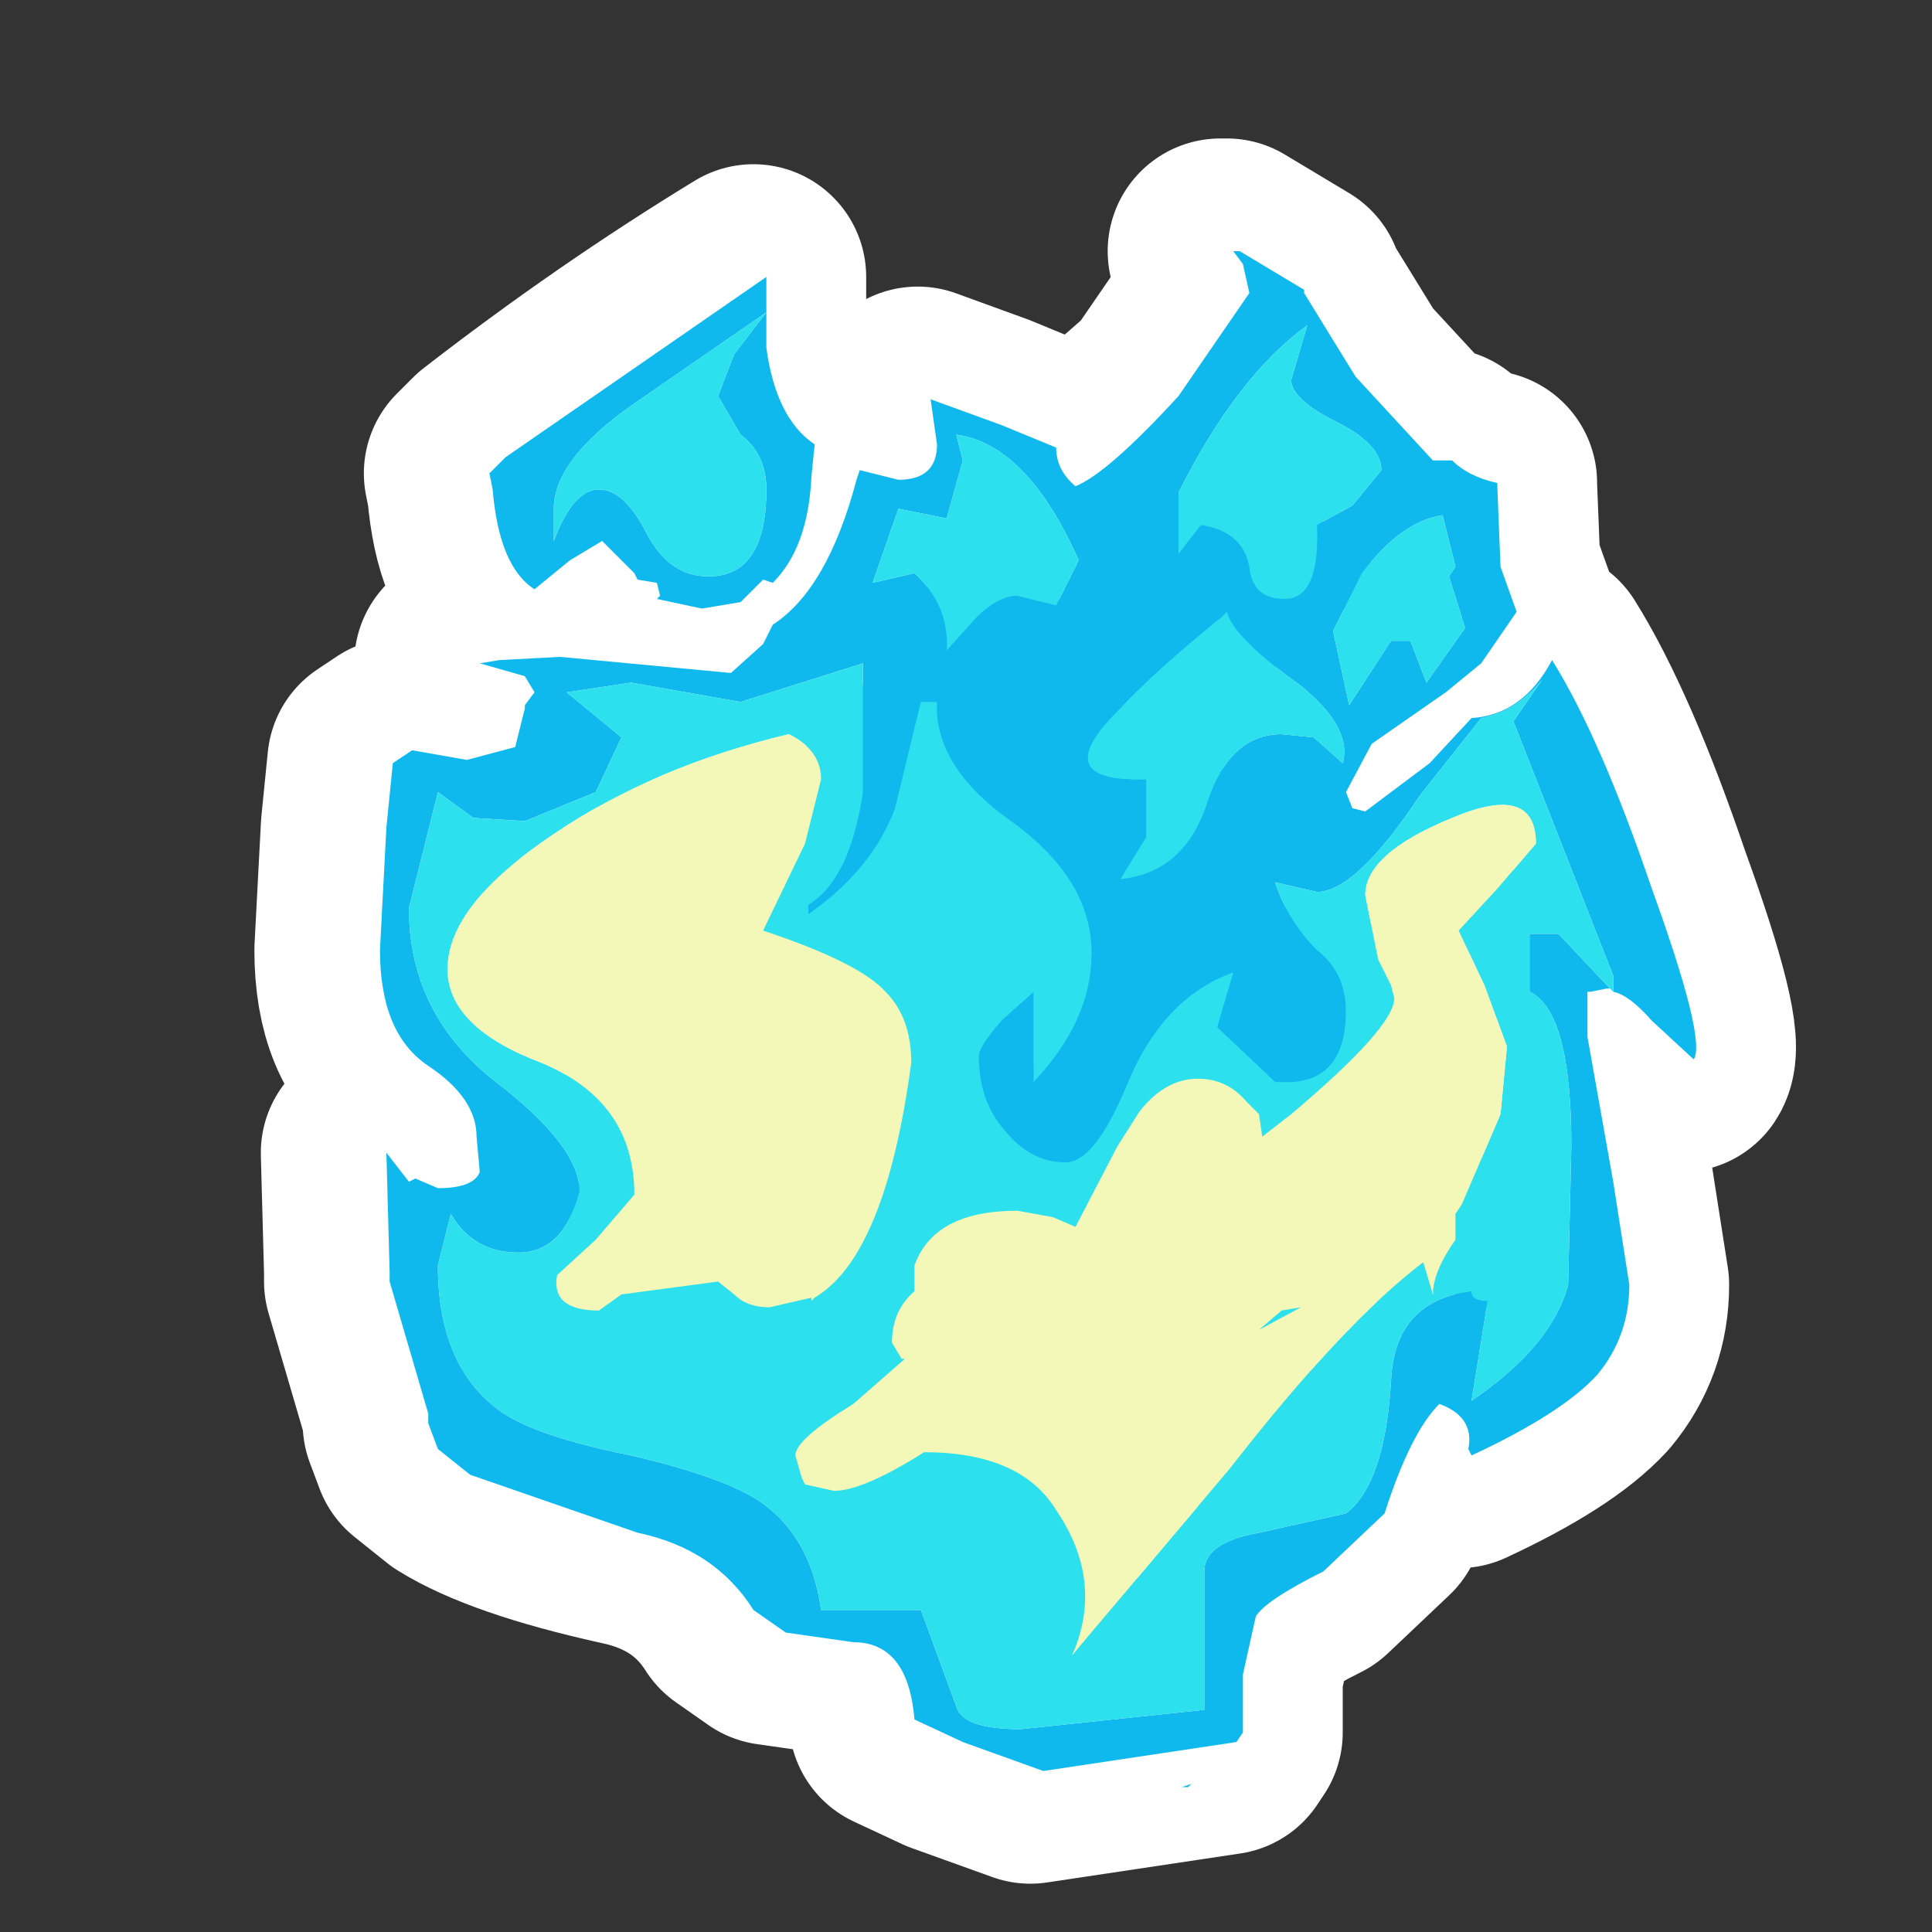 <?xml version="1.0" encoding="UTF-8" standalone="no"?>
<svg xmlns:ffdec="https://www.free-decompiler.com/flash" xmlns:xlink="http://www.w3.org/1999/xlink" ffdec:objectType="frame" height="30.0px" width="30.0px" xmlns="http://www.w3.org/2000/svg">
  <rect width="100%" height="100%" fill="#333333" stroke="none"/>
  <g transform="matrix(1.0, 0.0, 0.0, 1.0, 0.0, 0.0)">
    <use ffdec:characterId="1678" height="30.0" transform="matrix(1.0, 0.0, 0.0, 1.0, 0.0, 0.0)" width="30.0" xlink:href="#shape0"/>
    <use ffdec:characterId="1680" height="27.1" transform="matrix(1.0, 0.0, 0.0, 1.0, 3.95, 2.15)" width="23.95" xlink:href="#sprite0"/>
  </g>
  <defs>
    <g id="shape0" transform="matrix(1.0, 0.0, 0.0, 1.0, 0.0, 0.0)">
      <path d="M0.0 30.0 L0.0 0.0 30.0 0.0 30.0 30.0 0.0 30.0" fill="#33cc66" fill-opacity="0.0" fill-rule="evenodd" stroke="none"/>
    </g>
    <g id="sprite0" transform="matrix(1.0, 0.0, 0.0, 1.0, 1.75, 1.75)">
      <use ffdec:characterId="1679" height="27.1" transform="matrix(1.0, 0.0, 0.0, 1.0, -1.75, -1.75)" width="23.95" xlink:href="#shape1"/>
    </g>
    <g id="shape1" transform="matrix(1.0, 0.0, 0.0, 1.0, 1.75, 1.75)">
      <path d="M19.05 11.45 L18.8 11.5 18.75 11.5 18.75 12.2 19.15 14.45 19.4 16.05 Q19.4 16.85 18.9 17.45 18.35 18.05 16.95 18.7 L16.9 18.6 Q17.0 18.1 16.45 17.9 16.0 18.35 15.6 19.6 L14.65 20.5 Q13.75 20.95 13.6 21.2 L13.4 22.1 13.4 23.0 13.3 23.15 10.3 23.6 9.05 23.15 8.3 22.8 Q8.2 21.6 7.35 21.6 L6.3 21.45 5.8 21.1 Q5.2 20.15 4.0 19.9 2.2 19.5 1.4 19.0 L0.9 18.6 0.75 18.2 0.75 18.05 0.15 16.0 0.15 15.85 0.1 14.0 0.45 14.45 0.55 14.4 0.9 14.55 1.55 14.3 1.5 13.75 Q1.5 13.15 0.75 12.65 0.0 12.15 0.0 10.85 L0.1 8.95 0.2 7.95 0.5 7.75 1.35 7.9 2.1 7.7 2.25 7.1 2.25 7.05 2.4 6.85 2.25 6.6 1.55 6.4 1.85 6.35 2.8 6.3 5.45 6.55 5.95 6.1 6.1 5.8 Q6.95 5.25 7.4 3.55 L7.45 3.4 8.05 3.55 Q8.65 3.55 8.65 3.0 L8.55 2.3 9.65 2.7 10.5 3.05 Q10.5 3.4 10.8 3.65 L12.4 2.25 13.5 0.65 13.4 0.2 13.25 0.0 13.35 0.0 14.35 0.6 14.35 0.65 15.15 1.95 16.35 3.25 16.6 3.25 16.65 3.25 Q16.9 3.5 17.35 3.6 L17.35 3.65 17.4 4.9 17.65 5.6 17.1 6.4 16.55 6.85 Q15.9 7.05 15.4 7.65 L15.0 8.4 15.1 8.65 15.3 8.7 16.3 7.95 16.95 7.25 17.1 7.25 16.15 8.45 Q15.15 9.95 14.5 9.95 14.0 9.95 13.9 9.75 14.05 10.4 14.55 10.8 L15.0 11.8 Q15.0 13.0 13.85 12.9 L13.0 12.05 13.25 11.2 Q12.15 11.6 11.55 12.95 11.1 14.15 10.65 14.15 10.1 14.15 9.7 13.65 9.25 13.2 9.25 12.5 L9.65 11.95 10.15 11.5 10.15 12.9 Q11.0 11.9 11.0 10.85 11.0 9.75 9.75 8.85 8.55 8.0 8.6 7.0 L8.4 7.0 8.0 8.65 6.65 10.3 6.65 10.15 Q7.25 9.75 7.5 8.4 L7.5 6.4 6.5 6.7 5.6 7.0 3.85 6.7 2.9 6.85 3.75 7.55 Q3.75 8.0 3.35 8.4 2.85 8.85 2.2 8.85 L1.45 8.8 0.9 8.4 0.45 10.2 Q0.45 11.85 1.8 12.9 3.1 13.9 3.1 14.6 2.85 15.55 2.1 15.55 1.45 15.55 1.1 14.95 L0.9 15.75 Q0.9 17.3 1.85 17.95 2.4 18.4 3.9 18.7 5.4 19.0 5.95 19.45 6.7 20.0 6.85 21.1 L8.4 21.1 8.9 22.55 Q9.05 22.95 9.95 22.95 L12.8 22.65 12.8 20.5 Q12.8 20.05 13.6 19.9 L15.0 19.55 Q15.6 19.1 15.65 17.55 15.7 16.3 16.95 16.15 L17.2 16.3 16.95 17.85 Q18.15 17.0 18.4 16.05 L18.5 13.9 Q18.5 11.8 17.85 11.5 L17.85 10.55 18.3 10.55 19.05 11.45 M17.95 6.75 L18.2 6.35 Q18.95 7.55 19.75 9.9 20.6 12.25 20.4 12.55 L19.75 11.95 19.15 11.5 19.15 11.25 17.6 7.3 17.95 6.75 M15.95 6.05 L16.2 6.7 16.85 5.85 16.6 5.0 16.65 4.9 16.45 4.1 Q15.85 4.2 15.25 5.0 L14.8 5.9 15.05 7.05 15.7 6.05 15.95 6.05 M14.4 1.15 Q13.3 1.95 12.4 3.7 L12.4 4.7 12.75 4.25 Q13.35 4.35 13.45 4.9 13.55 5.4 14.0 5.4 14.55 5.4 14.5 4.25 14.55 4.1 15.1 3.9 L15.55 3.4 Q15.55 3.0 14.85 2.65 14.15 2.3 14.15 2.0 L14.4 1.15 M10.85 4.8 Q10.05 3.0 8.9 2.8 L9.05 3.25 8.8 4.15 8.05 3.95 7.65 5.15 8.3 4.95 Q8.8 5.5 8.8 6.2 L9.25 5.7 Q9.6 5.3 9.9 5.3 L10.5 5.5 10.85 4.8 M6.0 0.95 L3.85 2.4 Q2.65 3.25 2.65 3.95 L2.65 4.5 Q3.0 3.7 3.4 3.7 3.8 3.7 4.15 4.4 4.5 5.05 5.1 5.05 6.0 5.05 6.0 3.65 6.0 3.15 5.6 2.8 L5.25 2.25 Q5.25 1.85 5.5 1.55 L6.0 0.95 6.0 1.5 Q6.15 2.6 6.75 3.0 L6.7 3.5 Q6.65 4.6 6.1 5.15 L5.95 5.1 5.6 5.45 5.0 5.55 4.3 5.4 4.35 5.35 4.3 5.15 4.0 5.1 3.95 5.0 3.45 4.5 Q3.15 4.5 2.95 4.8 L2.4 5.25 Q1.85 4.9 1.75 3.7 L1.7 3.45 1.95 3.2 Q3.95 1.65 6.0 0.4 L6.0 0.95 M13.15 5.6 L13.05 5.7 11.45 7.1 Q10.35 8.25 11.85 8.2 L11.85 9.1 11.5 9.7 Q12.5 9.65 12.85 8.55 13.2 7.5 14.0 7.5 L14.45 7.55 14.95 7.95 Q15.1 7.35 14.25 6.75 L13.15 5.6 M12.45 23.85 L12.6 23.8 12.55 23.85 12.45 23.85" fill="#0fb9ed" fill-rule="evenodd" stroke="none"/>
      <path d="M19.05 11.45 L18.3 10.55 17.85 10.55 17.85 11.5 Q18.5 11.8 18.5 13.9 L18.4 16.05 Q18.15 17.0 16.95 17.85 L17.2 16.3 16.95 16.15 Q15.7 16.3 15.65 17.55 15.6 19.1 15.0 19.55 L13.6 19.9 Q12.8 20.05 12.8 20.5 L12.8 22.65 9.95 22.95 Q9.05 22.95 8.9 22.55 L8.4 21.1 6.85 21.1 Q6.7 20.0 5.95 19.45 5.4 19.0 3.9 18.7 2.4 18.4 1.85 17.95 0.9 17.3 0.9 15.75 L1.1 14.95 Q1.45 15.55 2.1 15.55 2.85 15.55 3.1 14.6 3.1 13.9 1.8 12.9 0.45 11.85 0.45 10.2 L0.9 8.4 1.45 8.8 2.2 8.85 Q2.85 8.85 3.35 8.4 3.75 8.0 3.75 7.55 L2.9 6.85 3.85 6.7 5.6 7.0 6.5 6.7 7.5 6.4 7.5 8.4 Q7.25 9.75 6.65 10.15 L6.65 10.3 8.0 8.65 8.4 7.0 8.6 7.0 Q8.55 8.0 9.75 8.85 11.0 9.75 11.0 10.85 11.0 11.9 10.15 12.9 L10.15 11.5 9.65 11.95 9.25 12.5 Q9.25 13.2 9.7 13.65 10.1 14.15 10.65 14.15 11.1 14.15 11.55 12.95 12.15 11.6 13.25 11.2 L13.0 12.05 13.85 12.9 Q15.0 13.0 15.0 11.8 L14.55 10.8 Q14.05 10.4 13.9 9.75 14.0 9.95 14.5 9.95 15.15 9.95 16.15 8.45 L17.1 7.25 17.2 7.25 17.55 7.1 18.0 6.6 17.95 6.75 17.6 7.3 19.15 11.25 19.15 11.5 19.05 11.45 M10.85 4.8 L10.5 5.5 9.9 5.3 Q9.6 5.3 9.25 5.7 L8.8 6.2 Q8.8 5.5 8.3 4.95 L7.65 5.15 8.05 3.95 8.8 4.15 9.05 3.25 8.9 2.8 Q10.05 3.0 10.85 4.8 M14.4 1.15 L14.15 2.0 Q14.15 2.3 14.85 2.65 15.55 3.0 15.55 3.4 L15.1 3.9 Q14.55 4.1 14.5 4.25 14.55 5.4 14.0 5.4 13.55 5.4 13.45 4.9 13.35 4.35 12.75 4.25 L12.4 4.7 12.4 3.7 Q13.3 1.95 14.4 1.15 M15.95 6.05 L15.7 6.05 15.05 7.05 14.8 5.9 15.25 5.0 Q15.85 4.2 16.45 4.1 L16.65 4.9 16.6 5.0 16.85 5.85 16.2 6.7 15.95 6.05 M13.15 5.6 L14.25 6.75 Q15.1 7.35 14.95 7.95 L14.45 7.55 14.0 7.5 Q13.2 7.5 12.85 8.55 12.5 9.65 11.5 9.7 L11.85 9.1 11.85 8.2 Q10.35 8.25 11.45 7.1 L13.05 5.7 13.15 5.6 M6.0 0.95 L5.5 1.55 Q5.25 1.85 5.25 2.25 L5.6 2.8 Q6.0 3.15 6.0 3.65 6.0 5.05 5.1 5.05 4.5 5.05 4.15 4.4 3.8 3.7 3.4 3.7 3.0 3.7 2.65 4.5 L2.65 3.95 Q2.65 3.25 3.85 2.4 L6.0 0.95" fill="#2ce0ee" fill-rule="evenodd" stroke="none"/>
      <path d="M17.1 7.25 L16.95 7.25 16.3 7.95 15.3 8.7 15.1 8.65 15.0 8.4 15.4 7.65 Q15.9 7.05 16.55 6.85 L17.1 6.4 17.65 5.6 17.4 4.9 17.35 3.65 17.35 3.6 Q16.9 3.5 16.65 3.25 L16.6 3.25 16.35 3.25 15.15 1.95 14.35 0.65 14.35 0.6 13.35 0.0 13.25 0.0 13.4 0.2 13.5 0.65 12.4 2.25 10.8 3.65 Q10.5 3.4 10.5 3.05 L9.65 2.7 8.55 2.3 8.65 3.0 Q8.65 3.55 8.05 3.55 L7.45 3.4 7.4 3.55 Q6.95 5.25 6.1 5.8 L5.95 6.1 5.45 6.55 2.8 6.3 1.85 6.35 1.55 6.4 2.25 6.6 2.4 6.85 2.25 7.05 2.25 7.1 2.1 7.7 1.35 7.9 0.5 7.75 0.2 7.95 0.1 8.95 0.0 10.85 Q0.0 12.15 0.75 12.65 1.5 13.15 1.5 13.75 L1.55 14.3 0.9 14.55 0.55 14.4 0.45 14.45 0.1 14.0 0.15 15.85 0.15 16.0 0.75 18.05 0.75 18.2 0.9 18.6 1.4 19.0 Q2.2 19.5 4.0 19.9 5.2 20.15 5.8 21.1 L6.3 21.45 7.35 21.6 Q8.2 21.6 8.3 22.8 L9.05 23.15 10.3 23.6 13.3 23.15 13.4 23.0 13.4 22.1 13.6 21.2 Q13.75 20.95 14.65 20.5 L15.6 19.6 Q16.0 18.35 16.45 17.9 17.0 18.1 16.9 18.6 L16.95 18.7 Q18.35 18.05 18.9 17.45 19.4 16.85 19.4 16.05 L19.15 14.45 18.75 12.2 18.75 11.5 18.8 11.5 19.05 11.45 M17.1 7.25 L17.2 7.25 17.55 7.1 M17.95 6.75 L18.2 6.35 Q18.95 7.55 19.75 9.9 20.6 12.25 20.4 12.55 L19.75 11.95 19.15 11.5 M6.0 0.95 L6.0 0.4 Q3.95 1.65 1.95 3.2 L1.7 3.45 1.75 3.7 Q1.85 4.9 2.4 5.25 L2.95 4.8 Q3.15 4.5 3.45 4.5 L3.95 5.0 4.0 5.1 4.3 5.15 4.35 5.35 4.3 5.4 5.0 5.55 5.6 5.45 5.95 5.1 6.1 5.15 Q6.65 4.6 6.7 3.5 L6.75 3.0 Q6.15 2.6 6.0 1.5 L6.0 0.95 Z" fill="none" stroke="#ffffff" stroke-linecap="round" stroke-linejoin="round" stroke-width="3.5"/>
      <path d="M19.3 11.45 L19.25 11.45 19.0 11.5 18.95 11.5 18.95 12.2 19.35 14.45 19.6 16.05 Q19.6 16.85 19.1 17.45 18.55 18.05 17.15 18.7 L17.1 18.6 Q17.2 18.1 16.65 17.9 16.2 18.35 15.8 19.6 L14.85 20.5 Q13.95 20.95 13.8 21.2 L13.6 22.1 13.6 23.0 13.5 23.15 10.5 23.6 9.25 23.15 8.5 22.8 Q8.4 21.6 7.55 21.6 L6.5 21.45 6.0 21.1 Q5.4 20.15 4.2 19.9 L1.6 19.0 1.1 18.6 0.95 18.2 0.95 18.05 0.35 16.0 0.35 15.85 0.3 14.0 0.65 14.45 0.75 14.4 1.1 14.55 Q1.65 14.55 1.75 14.3 L1.7 13.75 Q1.7 13.15 0.95 12.65 0.2 12.15 0.2 10.85 L0.3 8.95 0.4 7.95 0.7 7.75 1.55 7.9 2.3 7.7 2.45 7.1 2.45 7.05 2.6 6.85 2.45 6.6 1.75 6.4 2.05 6.35 3.0 6.3 5.65 6.55 6.15 6.1 6.3 5.8 Q7.15 5.25 7.6 3.55 L7.65 3.4 8.25 3.55 Q8.85 3.55 8.85 3.0 L8.75 2.3 9.85 2.7 10.7 3.05 Q10.7 3.4 11.0 3.65 11.5 3.45 12.6 2.25 L13.7 0.65 13.6 0.2 13.45 0.0 13.55 0.0 14.55 0.6 14.55 0.65 15.35 1.95 16.55 3.25 16.8 3.25 16.85 3.25 Q17.1 3.5 17.55 3.6 L17.55 3.65 17.6 4.9 17.85 5.6 17.3 6.4 16.75 6.85 15.6 7.65 15.2 8.4 15.3 8.65 15.5 8.7 16.5 7.95 17.15 7.25 Q17.95 7.2 18.4 6.35 19.15 7.55 19.95 9.9 20.8 12.25 20.6 12.55 L19.95 11.95 Q19.6 11.55 19.35 11.5 L19.35 11.25 17.8 7.3 18.25 6.65 Q17.85 7.15 17.3 7.25 L16.35 8.45 Q15.35 9.95 14.75 9.95 L14.1 9.8 Q14.3 10.4 14.75 10.85 15.2 11.2 15.2 11.8 15.2 13.0 14.1 12.9 L13.2 12.05 13.45 11.2 Q12.35 11.6 11.8 12.95 11.3 14.15 10.85 14.15 10.3 14.15 9.9 13.65 9.5 13.2 9.5 12.5 9.5 12.35 9.85 11.95 L10.35 11.5 10.35 12.9 Q11.25 11.95 11.25 10.9 11.25 9.75 10.0 8.85 8.8 8.0 8.85 7.0 L8.6 7.0 8.2 8.65 Q7.85 9.6 6.85 10.3 L6.85 10.15 Q7.5 9.75 7.7 8.4 L7.7 6.4 6.75 6.7 5.8 7.0 4.1 6.7 3.1 6.85 3.95 7.55 3.55 8.4 2.45 8.85 1.65 8.8 1.1 8.4 0.65 10.2 Q0.65 11.85 2.0 12.9 3.3 13.9 3.3 14.6 3.05 15.55 2.35 15.55 1.65 15.55 1.3 14.95 L1.1 15.75 Q1.1 17.3 2.05 18.0 2.6 18.4 4.1 18.7 5.6 19.05 6.15 19.45 6.9 20.0 7.05 21.1 L8.6 21.1 9.15 22.6 Q9.25 22.95 10.15 22.95 L13.0 22.65 13.0 20.5 Q13.0 20.05 13.85 19.9 L15.2 19.6 Q15.8 19.15 15.9 17.55 15.95 16.3 17.15 16.15 17.15 16.3 17.4 16.3 L17.15 17.85 Q18.4 17.0 18.65 16.05 L18.7 13.9 Q18.7 11.8 18.05 11.5 L18.05 10.6 18.5 10.6 19.3 11.45 M15.75 3.4 Q15.75 3.0 15.05 2.65 14.35 2.3 14.35 2.0 L14.6 1.15 Q13.5 1.95 12.6 3.75 L12.6 4.7 12.95 4.25 Q13.6 4.35 13.7 4.9 13.75 5.4 14.25 5.4 14.8 5.4 14.75 4.25 L15.3 3.95 15.75 3.4 M16.2 6.05 L16.45 6.7 17.05 5.85 16.8 5.05 16.9 4.9 16.7 4.1 Q16.05 4.2 15.45 5.0 L15.0 5.9 15.25 7.05 15.9 6.05 16.2 6.05 M11.05 4.8 Q10.25 3.0 9.15 2.85 L9.25 3.25 9.0 4.15 8.25 4.0 7.85 5.15 8.5 5.0 Q9.05 5.5 9.0 6.2 L9.45 5.7 Q9.8 5.35 10.1 5.35 L10.7 5.5 11.05 4.8 M13.35 5.6 L13.25 5.7 Q12.2 6.55 11.65 7.15 10.55 8.25 12.1 8.2 L12.1 9.1 11.7 9.75 Q12.7 9.65 13.05 8.55 13.4 7.5 14.2 7.5 L14.7 7.55 15.15 7.95 Q15.3 7.4 14.5 6.75 13.45 6.0 13.35 5.6 M6.2 0.95 L4.1 2.4 Q2.9 3.25 2.9 4.0 L2.9 4.5 Q3.2 3.7 3.6 3.7 4.0 3.7 4.35 4.4 4.7 5.05 5.3 5.05 6.2 5.05 6.2 3.7 6.2 3.15 5.8 2.85 L5.45 2.25 5.7 1.6 6.2 0.95 6.2 1.5 Q6.35 2.6 6.95 3.0 L6.9 3.5 Q6.85 4.6 6.3 5.15 L6.15 5.1 5.8 5.45 5.2 5.55 4.5 5.4 4.55 5.35 4.5 5.15 4.2 5.1 4.15 5.0 3.65 4.5 3.15 4.8 2.6 5.25 Q2.05 4.9 1.95 3.7 L1.9 3.45 2.15 3.2 6.2 0.4 6.2 0.95 M12.8 23.8 L12.75 23.85 12.65 23.85 12.8 23.8" fill="#0fb9ed" fill-rule="evenodd" stroke="none"/>
      <path d="M19.3 11.45 L18.5 10.6 18.05 10.6 18.05 11.5 Q18.7 11.8 18.7 13.9 L18.65 16.05 Q18.4 17.0 17.15 17.85 L17.4 16.3 Q17.15 16.3 17.15 16.15 15.95 16.3 15.9 17.55 15.8 19.15 15.2 19.6 L13.85 19.9 Q13.0 20.05 13.0 20.5 L13.0 22.65 10.15 22.95 Q9.25 22.95 9.15 22.6 L8.6 21.1 7.05 21.1 Q6.9 20.0 6.15 19.45 5.6 19.05 4.1 18.7 2.6 18.4 2.05 18.0 1.1 17.3 1.1 15.75 L1.3 14.95 Q1.65 15.55 2.35 15.55 3.05 15.55 3.3 14.6 3.3 13.9 2.0 12.9 0.65 11.85 0.65 10.2 L1.1 8.4 1.65 8.8 2.45 8.85 3.55 8.4 3.95 7.55 3.1 6.85 4.1 6.7 5.8 7.0 6.75 6.7 7.7 6.4 7.7 8.4 Q7.5 9.75 6.85 10.15 L6.85 10.3 Q7.85 9.6 8.2 8.65 L8.6 7.0 8.85 7.0 Q8.8 8.0 10.0 8.85 11.25 9.75 11.25 10.9 11.25 11.95 10.35 12.9 L10.35 11.5 9.85 11.95 Q9.5 12.35 9.5 12.5 9.5 13.2 9.9 13.65 10.3 14.15 10.85 14.15 11.3 14.15 11.8 12.95 12.35 11.6 13.45 11.2 L13.2 12.05 14.1 12.9 Q15.2 13.0 15.2 11.8 15.2 11.2 14.75 10.85 14.3 10.4 14.1 9.8 L14.75 9.95 Q15.35 9.95 16.35 8.45 L17.3 7.25 Q17.85 7.15 18.25 6.65 L17.8 7.3 19.35 11.25 19.35 11.5 19.3 11.45 M11.05 4.8 L10.7 5.5 10.1 5.35 Q9.8 5.35 9.45 5.7 L9.0 6.2 Q9.05 5.5 8.5 5.0 L7.85 5.15 8.25 4.0 9.0 4.15 9.25 3.25 9.15 2.85 Q10.25 3.0 11.05 4.8 M16.2 6.05 L15.9 6.05 15.25 7.05 15.0 5.9 15.45 5.0 Q16.05 4.2 16.7 4.1 L16.9 4.9 16.8 5.05 17.05 5.85 16.45 6.7 16.2 6.05 M15.75 3.4 L15.3 3.95 14.75 4.25 Q14.8 5.4 14.25 5.4 13.75 5.4 13.7 4.9 13.6 4.35 12.95 4.25 L12.6 4.7 12.6 3.75 Q13.5 1.95 14.6 1.15 L14.35 2.0 Q14.35 2.3 15.05 2.65 15.75 3.0 15.75 3.4 M13.35 5.6 Q13.45 6.0 14.5 6.75 15.3 7.4 15.15 7.95 L14.7 7.55 14.2 7.5 Q13.4 7.5 13.05 8.55 12.7 9.65 11.7 9.75 L12.1 9.1 12.1 8.2 Q10.55 8.25 11.65 7.15 12.2 6.55 13.25 5.7 L13.35 5.6 M15.7 11.0 L15.9 11.4 15.95 11.6 Q15.95 12.05 14.35 13.4 L13.9 13.75 13.85 13.4 13.65 13.2 Q13.35 12.85 12.9 12.85 12.4 12.85 12.0 13.35 L11.65 13.9 11.0 15.15 10.65 15.0 10.1 14.9 Q8.8 14.9 8.5 15.75 L8.5 16.15 Q8.15 16.45 8.15 16.95 L8.3 17.2 8.35 17.2 7.55 17.9 Q6.65 18.45 6.65 18.7 L6.75 19.05 6.8 19.15 7.25 19.25 Q7.7 19.25 8.65 18.65 10.15 18.65 10.7 19.55 11.45 20.65 10.95 21.8 L13.4 18.9 Q15.15 16.65 16.4 15.7 L16.55 16.2 Q16.55 15.85 16.9 15.35 L16.9 14.95 17.0 14.8 17.6 13.4 17.7 12.35 17.35 11.4 16.95 10.55 17.55 9.9 18.15 9.2 Q18.15 8.25 16.85 8.8 15.5 9.35 15.5 10.0 L15.7 11.0 M6.2 0.95 L5.7 1.6 5.45 2.25 5.8 2.85 Q6.2 3.15 6.2 3.7 6.2 5.05 5.3 5.05 4.7 5.05 4.35 4.4 4.0 3.7 3.6 3.7 3.2 3.7 2.9 4.5 L2.9 4.0 Q2.9 3.25 4.1 2.4 L6.2 0.95 M13.85 16.75 L14.2 16.45 14.5 16.4 13.85 16.75 M2.9 9.05 Q1.25 10.15 1.25 11.15 1.25 12.05 2.7 12.6 4.15 13.2 4.15 14.65 L3.55 15.35 2.95 15.9 Q2.85 16.45 3.6 16.45 L3.95 16.2 5.45 16.0 5.7 16.2 Q5.9 16.4 6.25 16.4 L6.9 16.25 6.9 16.3 6.95 16.25 Q8.05 15.6 8.45 12.6 8.45 11.9 8.05 11.5 7.65 11.05 6.15 10.55 L6.8 9.2 7.05 8.2 Q7.05 7.75 6.55 7.5 4.45 8.0 2.9 9.05" fill="#2ce0ee" fill-rule="evenodd" stroke="none"/>
      <path d="M15.7 11.0 L15.5 10.0 Q15.5 9.35 16.85 8.8 18.15 8.25 18.15 9.2 L17.55 9.9 16.95 10.55 17.35 11.4 17.7 12.35 17.6 13.4 17.0 14.8 16.9 14.95 16.9 15.35 Q16.55 15.85 16.55 16.2 L16.4 15.7 Q15.15 16.65 13.4 18.9 L10.95 21.8 Q11.45 20.65 10.7 19.55 10.15 18.65 8.65 18.65 7.7 19.25 7.25 19.25 L6.8 19.15 6.75 19.05 6.65 18.7 Q6.65 18.45 7.55 17.9 L8.35 17.2 8.3 17.2 8.15 16.95 Q8.15 16.45 8.5 16.15 L8.5 15.75 Q8.8 14.9 10.1 14.9 L10.65 15.0 11.0 15.15 11.65 13.9 12.0 13.35 Q12.4 12.85 12.9 12.85 13.35 12.85 13.65 13.2 L13.85 13.4 13.9 13.75 14.35 13.4 Q15.95 12.05 15.95 11.6 L15.9 11.4 15.7 11.0 M2.9 9.05 Q4.45 8.0 6.55 7.5 7.05 7.75 7.05 8.2 L6.8 9.2 6.15 10.55 Q7.65 11.05 8.05 11.5 8.45 11.9 8.45 12.6 8.05 15.6 6.95 16.25 L6.9 16.3 6.9 16.25 6.25 16.4 Q5.9 16.4 5.7 16.2 L5.45 16.0 3.95 16.2 3.6 16.45 Q2.85 16.45 2.95 15.9 L3.55 15.35 4.15 14.65 Q4.15 13.2 2.7 12.6 1.25 12.05 1.25 11.15 1.25 10.15 2.9 9.05 M13.85 16.75 L14.5 16.4 14.2 16.45 13.85 16.75" fill="#f3f7b8" fill-rule="evenodd" stroke="none"/>
    </g>
  </defs>
</svg>
